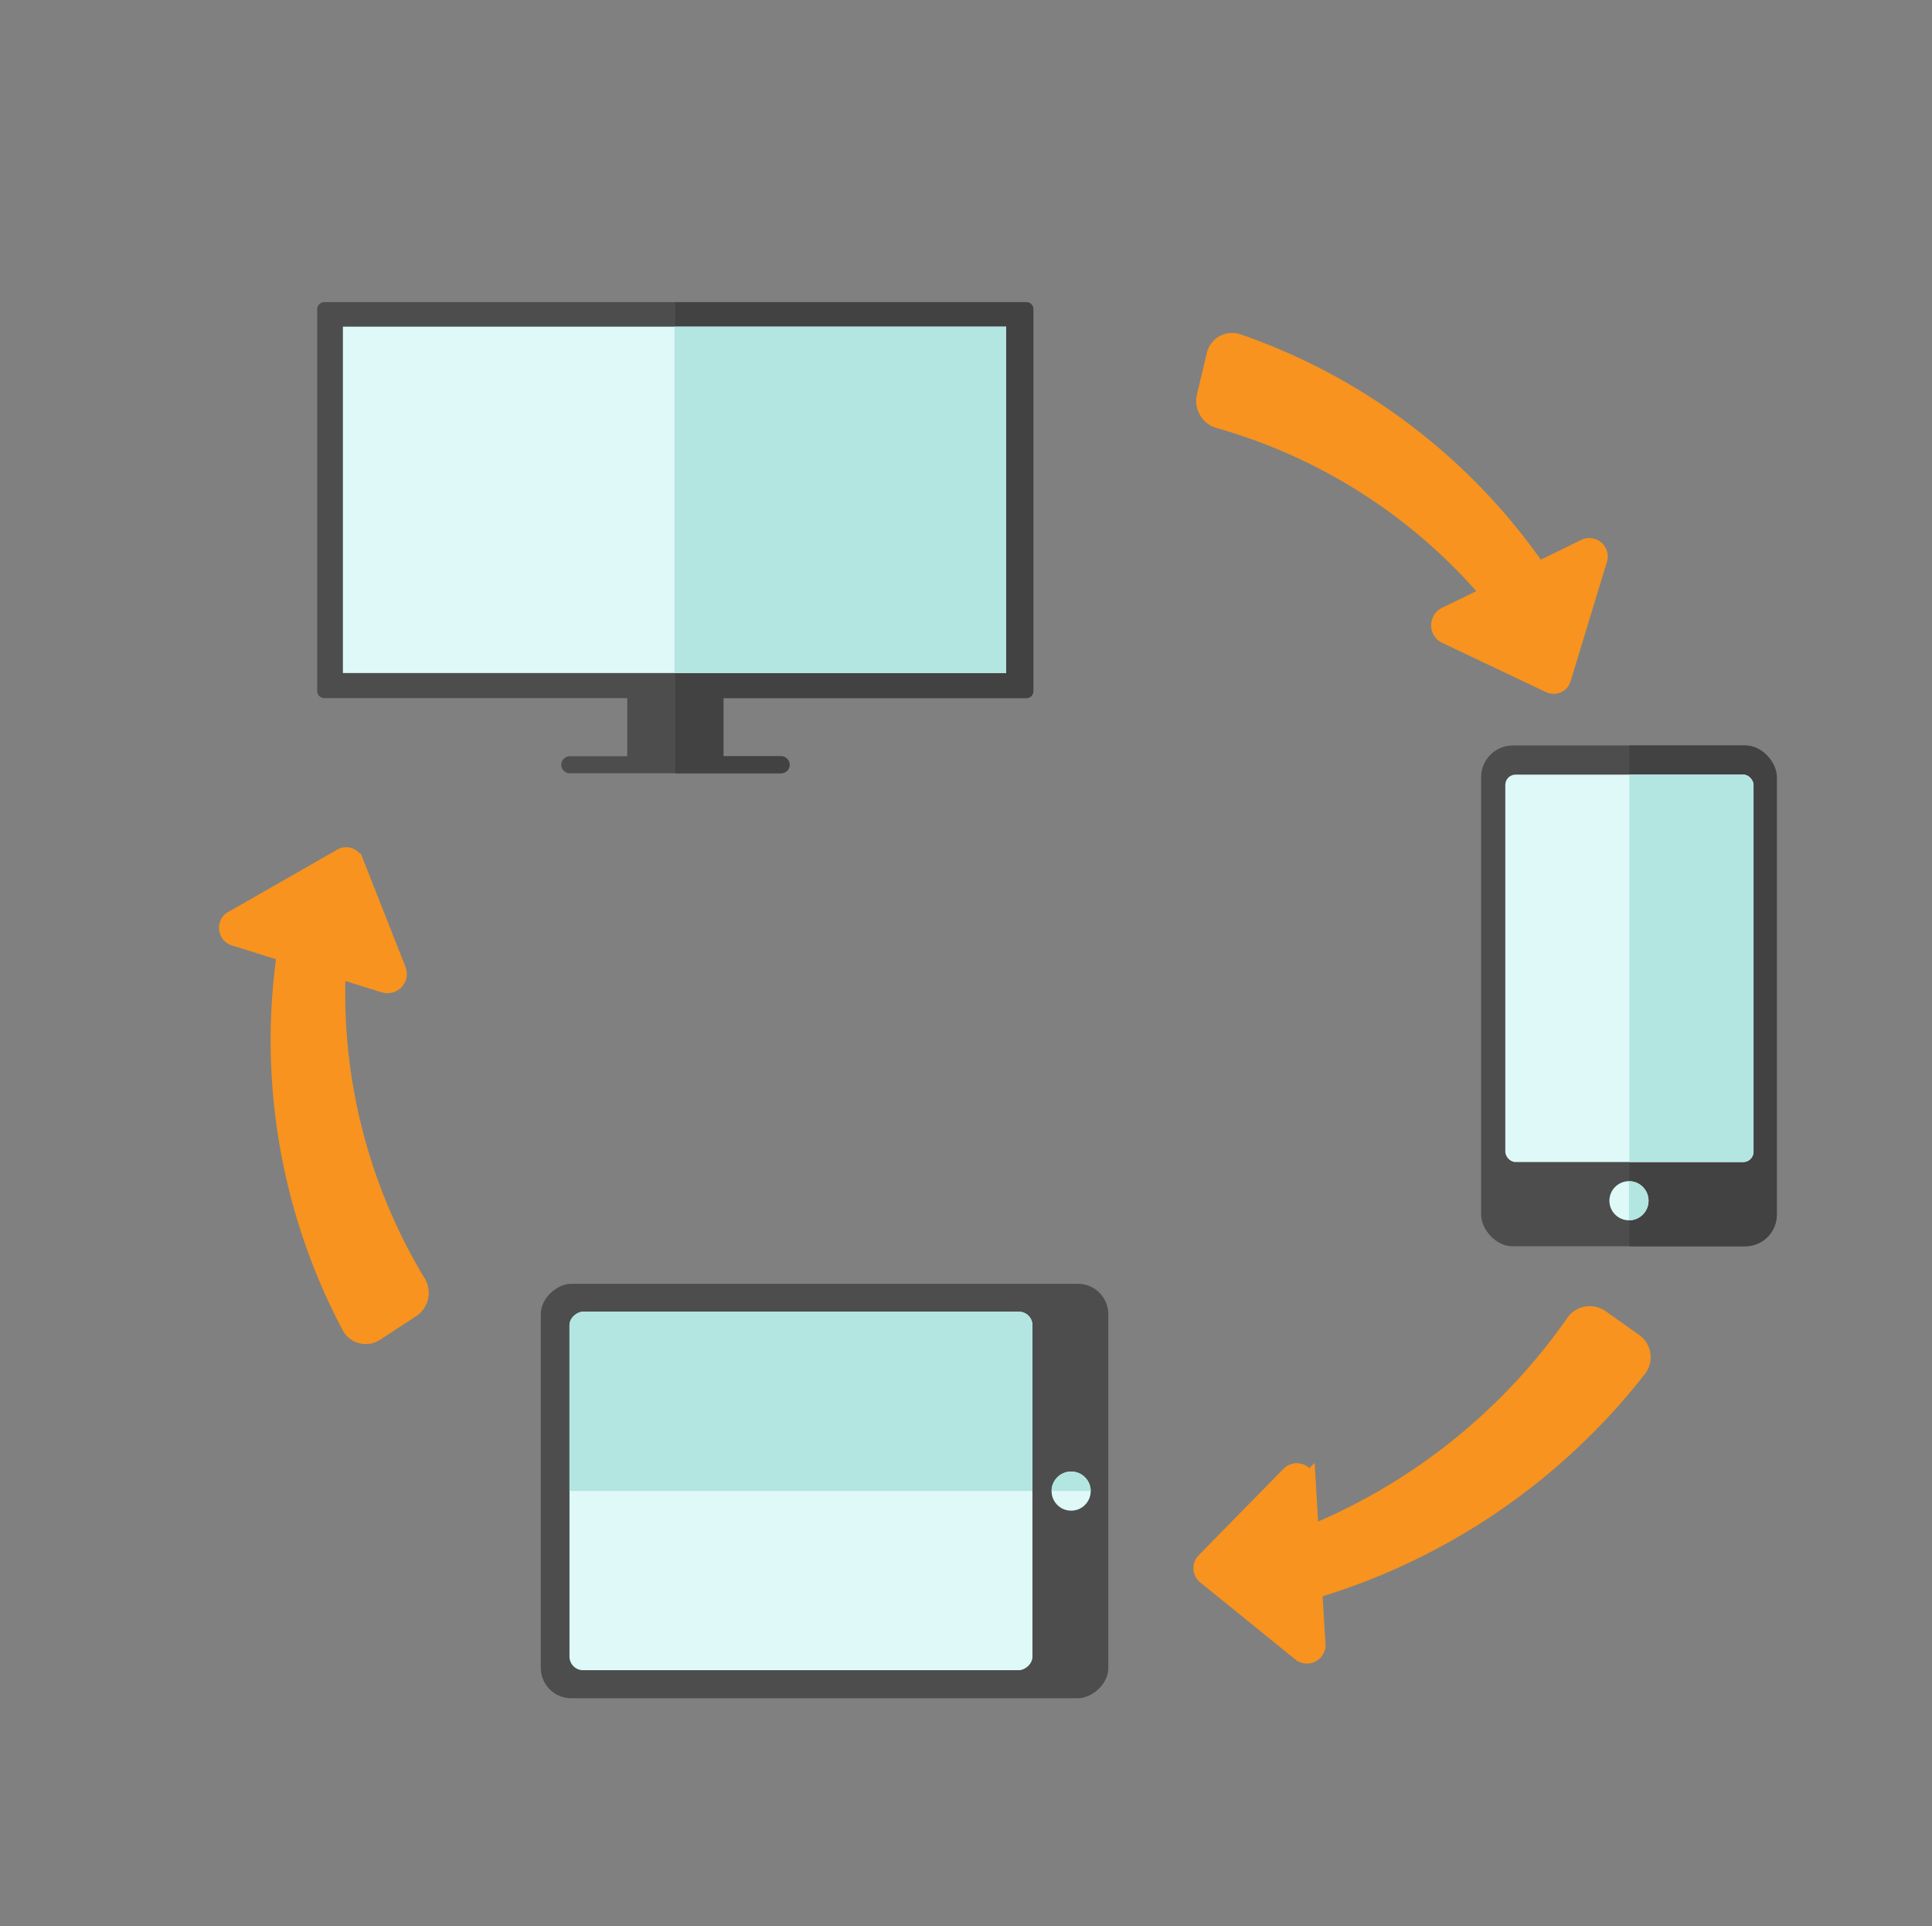 <svg id="Layer_1" data-name="Layer 1" xmlns="http://www.w3.org/2000/svg" xmlns:xlink="http://www.w3.org/1999/xlink" viewBox="0 0 129.36 128.96"><rect x="0" y="0" width="129.36" height="128.96" fill="#808080" stroke="none"/><defs><style>.cls-1{fill:#4d4d4d;}.cls-2{fill:#def9f8;}.cls-3{clip-path:url(#clip-path);}.cls-4{fill:#424242;}.cls-5{clip-path:url(#clip-path-2);}.cls-6{clip-path:url(#clip-path-3);}.cls-7{fill:#b3e5e1;}.cls-8{clip-path:url(#clip-path-4);}.cls-10,.cls-9{fill:#f7931e;stroke:#f7931e;stroke-miterlimit:10;}.cls-9{stroke-width:1.09px;}.cls-10{stroke-width:1.07px;}.cls-11{clip-path:url(#clip-path-5);}.cls-12{clip-path:url(#clip-path-6);}.cls-13{clip-path:url(#clip-path-7);}</style><clipPath id="clip-path"><path class="cls-1" d="M68.72,20.23h-47a.48.48,0,0,0-.48.47V46.27a.48.48,0,0,0,.48.47H42v3.89H38.15a.58.58,0,0,0-.57.57.57.57,0,0,0,.57.57H52.3a.57.57,0,0,0,.57-.57.58.58,0,0,0-.57-.57H48.44V46.74H68.72a.47.47,0,0,0,.47-.47V20.7A.47.47,0,0,0,68.72,20.23Z"/></clipPath><clipPath id="clip-path-2"><rect class="cls-1" x="99.17" y="49.91" width="19.8" height="33.53" rx="2.12"/></clipPath><clipPath id="clip-path-3"><circle class="cls-2" cx="109.07" cy="80.39" r="1.31"/></clipPath><clipPath id="clip-path-4"><rect class="cls-2" x="22.96" y="21.87" width="44.41" height="23.19"/></clipPath><clipPath id="clip-path-5"><rect class="cls-2" x="100.79" y="51.86" width="16.62" height="25.94" rx="0.69"/></clipPath><clipPath id="clip-path-6"><circle class="cls-2" cx="71.72" cy="99.83" r="1.31"/></clipPath><clipPath id="clip-path-7"><rect class="cls-2" x="41.63" y="84.33" width="24" height="31" rx="0.91" transform="translate(-46.2 153.45) rotate(-90)"/></clipPath></defs><path class="cls-1" d="M68.72,20.23h-47a.48.48,0,0,0-.48.47V46.27a.48.48,0,0,0,.48.47H42v3.89H38.15a.58.58,0,0,0-.57.57.57.57,0,0,0,.57.57H52.3a.57.57,0,0,0,.57-.57.58.58,0,0,0-.57-.57H48.44V46.74H68.72a.47.47,0,0,0,.47-.47V20.7A.47.47,0,0,0,68.72,20.23Z"/><g class="cls-3"><rect class="cls-4" x="45.22" y="19.28" width="27.01" height="36.23"/></g><rect class="cls-1" x="99.17" y="49.91" width="19.8" height="33.53" rx="2.12"/><g class="cls-5"><rect class="cls-4" x="109.1" y="48.8" width="12.2" height="36.84"/></g><circle class="cls-2" cx="109.07" cy="80.39" r="1.31"/><g class="cls-6"><rect class="cls-7" x="109.07" y="78.17" width="2.02" height="4.69"/></g><rect class="cls-1" x="41.33" y="80.83" width="27.75" height="38" rx="2.04" transform="translate(-44.62 155.03) rotate(-90)"/><rect class="cls-2" x="22.96" y="21.87" width="44.41" height="23.19"/><g class="cls-8"><rect class="cls-7" x="45.16" y="19.77" width="23.65" height="26.83"/></g><path class="cls-9" d="M103.06,38.27A40.55,40.55,0,0,0,82.83,22.88a1.2,1.2,0,0,0-1.51.94l-.64,2.68a1.35,1.35,0,0,0,.88,1.62A37,37,0,0,1,99.93,40"/><path class="cls-9" d="M106.13,36.63,96.76,41.2a.76.76,0,0,0,0,1.33l7,3.32a.64.64,0,0,0,.89-.43l2.4-7.89A.69.69,0,0,0,106.13,36.63Z"/><path class="cls-10" d="M87.87,106.52a43.23,43.23,0,0,0,21.86-14.88,1.29,1.29,0,0,0-.3-1.84l-2.23-1.58a1.3,1.3,0,0,0-1.82.32,40.11,40.11,0,0,1-17.92,14.24"/><path class="cls-10" d="M88.22,110.16l-.66-11a.73.73,0,0,0-1.23-.46l-5.71,5.82a.7.7,0,0,0,.07,1l6.37,5.16A.71.71,0,0,0,88.22,110.16Z"/><path class="cls-9" d="M19.1,63.71a40.91,40.91,0,0,0,4.35,25.14,1.21,1.21,0,0,0,1.75.36l2.31-1.51A1.33,1.33,0,0,0,28,85.92a37.42,37.42,0,0,1-5.38-21.31"/><path class="cls-9" d="M15.73,62.79l10,3.13a.75.75,0,0,0,.91-1l-2.85-7.23a.66.66,0,0,0-1-.3l-7.15,4.09A.69.69,0,0,0,15.73,62.79Z"/><rect class="cls-2" x="100.79" y="51.86" width="16.62" height="25.94" rx="0.69"/><g class="cls-11"><rect class="cls-7" x="109.1" y="50.25" width="9.3" height="28.16"/></g><circle class="cls-2" cx="71.72" cy="99.83" r="1.31"/><g class="cls-12"><rect class="cls-7" x="70.84" y="96.47" width="2.02" height="4.69" transform="translate(-26.97 170.66) rotate(-90)"/></g><rect class="cls-2" x="41.63" y="84.33" width="24" height="31" rx="0.91" transform="translate(-46.2 153.45) rotate(-90)"/><g class="cls-13"><rect class="cls-7" x="46.32" y="76.29" width="13.42" height="33.65" transform="translate(-40.09 146.14) rotate(-90)"/></g></svg>